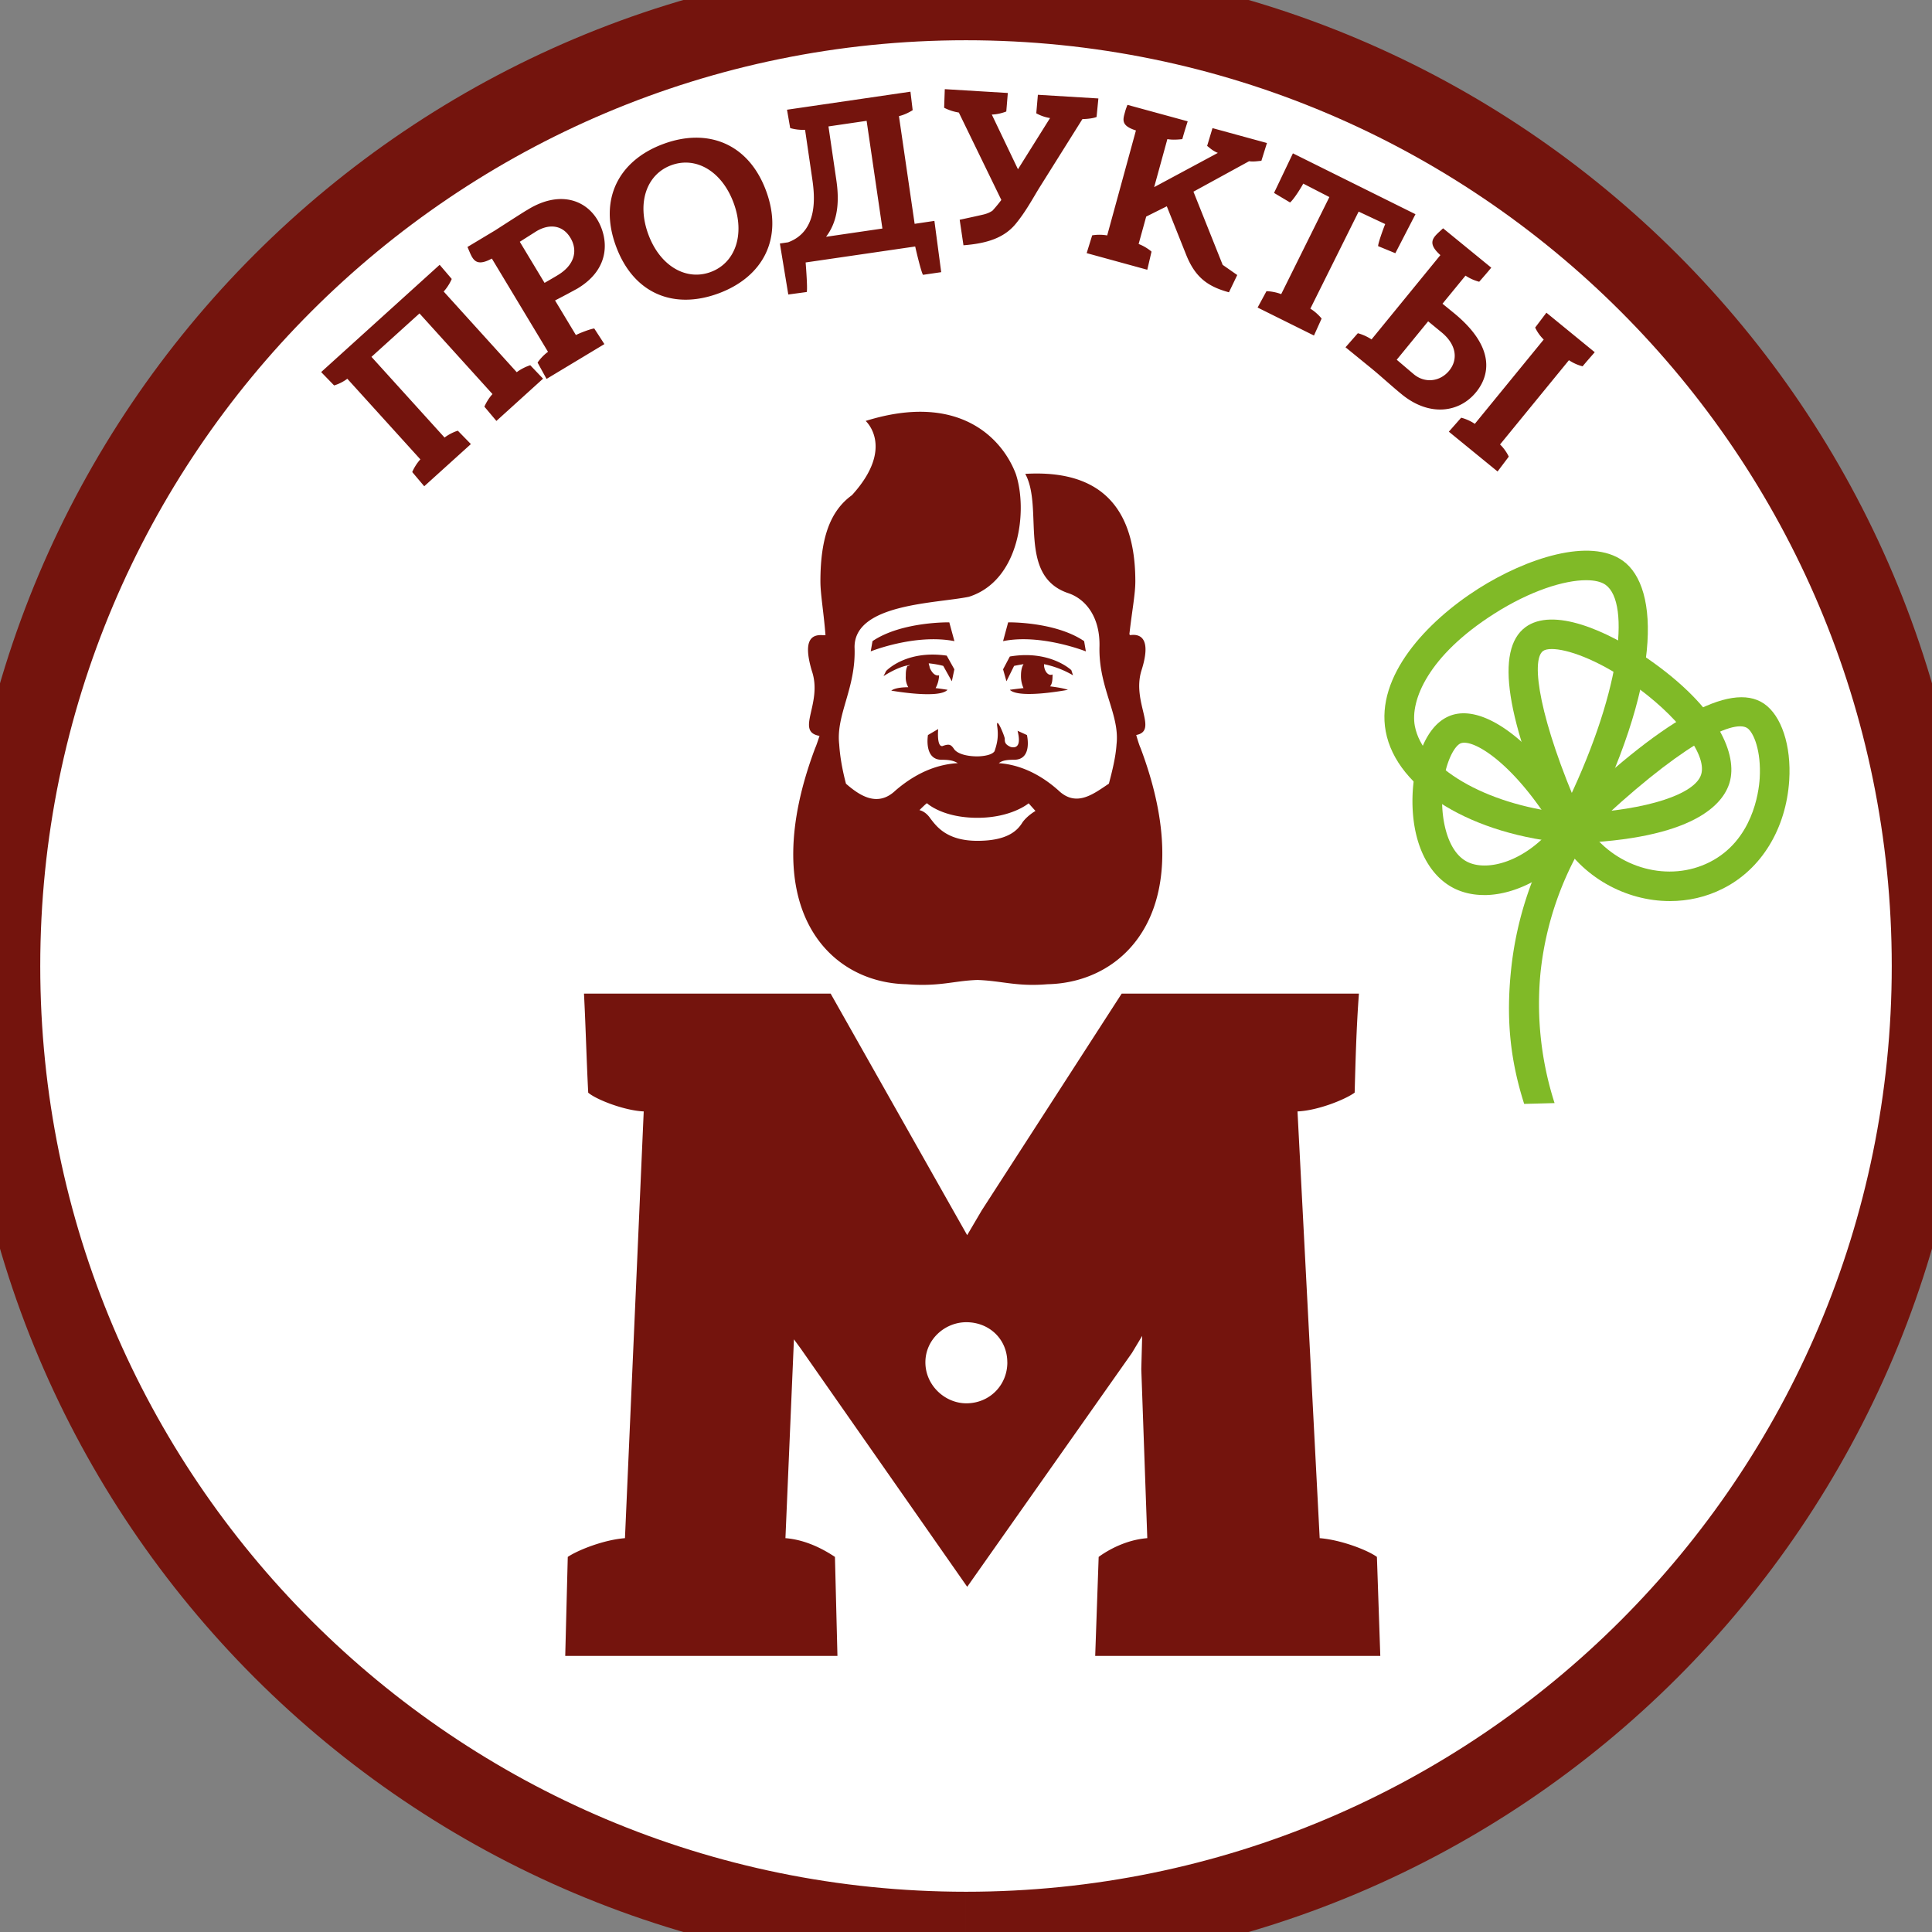 <svg width="48" height="48" fill="none" xmlns="http://www.w3.org/2000/svg"><rect width="100%" height="100%" fill="#808080" stroke="none"/><path d="M0 24C0 10.745 10.745 0 24 0s24 10.745 24 24-10.745 24-24 24S0 37.255 0 24Z" fill="#fff"/><path d="M34.293 41.14H27.21l.086-2.459c.232-.17.678-.424 1.208-.466l-.149-4.2.022-.825-.254.423-4.093 5.811-4.135-5.917-.17-.232-.211 4.94c.529.042.975.296 1.23.466l.062 2.46h-6.763l.063-2.46c.254-.17.89-.424 1.421-.466l.466-10.602c-.488-.022-1.187-.298-1.379-.466-.042-.807-.062-1.634-.105-2.461h6.128l3.032 5.365.36.636.361-.614 3.478-5.387h5.894c-.062.827-.084 1.654-.106 2.46-.232.17-.911.445-1.42.467l.551 10.602c.53.042 1.188.296 1.422.466l.084 2.46Zm-8.27-16.687c-.764.064-1.124-.085-1.739-.106-.593.02-.933.17-1.76.106-2.015-.042-3.732-1.992-2.269-5.873.022-.044.064-.17.106-.297-.615-.107.085-.806-.19-1.612-.234-.784 0-.912.275-.89h.063c-.042-.551-.126-1.018-.126-1.336 0-1.103.254-1.76.784-2.143 1.08-1.187.34-1.844.34-1.844 2.31-.721 3.392.424 3.73 1.315.299.891.108 2.65-1.165 3.054-.827.169-2.841.169-2.841 1.25.042 1.019-.467 1.676-.381 2.417.02.319.084.659.168.977.34.296.785.593 1.23.169.616-.531 1.167-.657 1.548-.68-.105-.063-.211-.084-.403-.084-.445 0-.338-.614-.338-.614l.254-.149s-.042.445.106.423c.17-.062.212-.042.297.086.106.127.36.17.572.17 0 0 .339 0 .425-.128.064-.19.106-.36.064-.636-.022-.233.168.212.19.318 0 .086 0 .148.148.212.17.042.255-.064.17-.402l.233.106s.148.614-.319.614c-.19 0-.296.02-.38.085.338.022.89.148 1.484.679.445.424.869.084 1.251-.17.084-.317.169-.657.19-.976.085-.741-.444-1.398-.424-2.417.022-.741-.338-1.188-.763-1.336-1.294-.424-.615-2.12-1.081-2.968 1.463-.085 2.735.445 2.735 2.672 0 .318-.084.741-.148 1.314l.02.021c.276-.042.53.107.276.891-.232.785.425 1.485-.126 1.59.042.149.084.275.106.319 1.462 3.88-.276 5.831-2.312 5.873Zm-2.311-8.524c-.976-.19-2.079.254-2.079.254l.044-.254c.72-.489 1.908-.467 1.908-.467l.127.467Zm-.277.615s-.148-.043-.36-.064c0 .042.022.064.022.106.064.148.148.212.234.192a.713.713 0 0 1-.086.318c.17.02.296.042.296.042-.21.233-1.398.02-1.398.02.084-.062.255-.084.423-.084a.485.485 0 0 1-.062-.276c0-.084 0-.169.042-.254.042 0 .062-.022.062-.022-.19.022-.423.128-.657.276l.064-.127s.489-.53 1.506-.382l.19.34-.063.297-.213-.382Zm2.291 3.604-.17-.19s-.424.36-1.272.36c-.869 0-1.251-.36-1.251-.36 0-.022-.19.17-.19.17s.148.02.276.212c.148.19.402.55 1.165.55.743 0 .997-.253 1.124-.466.128-.17.318-.276.318-.276Zm-.7 13.7c0-.573-.445-.998-1.018-.998-.53 0-1.017.425-1.017.997 0 .573.488 1.018 1.017 1.018.573 0 1.019-.445 1.019-1.018Zm1.951-17.665s-1.123-.445-2.056-.254l.126-.467s1.167-.022 1.888.467l.043.254Zm-.318.595a2.37 2.37 0 0 0-.72-.277v.043c.021.17.126.254.211.212v.042c0 .128-.021.212-.063.254.17.022.318.044.446.086 0 0-1.21.233-1.444 0 0 0 .149-.022.34-.042a.717.717 0 0 1-.063-.319c0-.106.021-.212.064-.276-.128.02-.235.043-.235.043l-.19.382-.084-.297.168-.318c.998-.17 1.528.339 1.528.339l.042.128ZM10.54 12.081l-.298-.353c.029-.072.104-.21.202-.315L8.629 9.41a1.055 1.055 0 0 1-.328.166l-.322-.332 2.944-2.665.3.351c-.027.07-.103.208-.2.313l1.815 2.004a1.18 1.18 0 0 1 .336-.173l.318.334-1.159 1.05-.298-.354c.029-.071.104-.21.201-.313l-1.814-2.004-1.193 1.079 1.816 2.005c.113-.087.257-.15.33-.17l.324.332-1.159 1.048ZM13.79 7.464l.518.86c.128-.065.38-.156.456-.163l.252.388-1.437.865-.223-.405c.041-.064.142-.185.259-.268L12.22 6.424c-.442.24-.485-.02-.606-.288l.69-.414s.622-.402.764-.488c.02-.01.04-.023.064-.038.763-.458 1.406-.24 1.71.264.263.44.353 1.197-.491 1.706a20.752 20.752 0 0 1-.56.298Zm-.876-1.457.615 1.021s.272-.156.33-.193c.425-.256.498-.619.313-.926-.2-.333-.541-.347-.848-.162l-.41.26ZM15.305 6.12c-.438-1.182.078-2.138 1.175-2.543 1.097-.407 2.116-.018 2.553 1.164.437 1.182-.078 2.14-1.18 2.548-1.107.41-2.111.014-2.548-1.169Zm.803-.296c.29.786.94 1.16 1.549.934.61-.225.86-.931.569-1.718-.291-.786-.935-1.163-1.551-.934-.61.226-.858.932-.567 1.718ZM22.62 2.278l.055.459c-.07.045-.203.117-.341.148l.39 2.676.491-.073.169 1.274-.452.066c-.043-.064-.16-.548-.194-.704l-2.722.397c.013.166.05.662.027.734l-.458.062-.209-1.267.204-.03c.76-.279.659-1.168.602-1.564l-.18-1.231a1.15 1.15 0 0 1-.37-.043l-.079-.456 3.066-.448Zm-1.84 2.207c.093.638-.01 1.073-.257 1.398l1.4-.205-.392-2.676-.948.139.197 1.344ZM23.473 2.215l1.566.095-.038.46c-.076.03-.216.073-.36.076l.65 1.359.797-1.272a1.046 1.046 0 0 1-.342-.118l.04-.46 1.503.091-.045.46c-.07.03-.21.05-.352.053l-1.063 1.695c-.164.265-.333.586-.58.89-.296.372-.738.505-1.312.55l-.094-.634s.626-.134.626-.14a.625.625 0 0 0 .188-.085 3.67 3.67 0 0 0 .221-.267l-1.056-2.172a1.214 1.214 0 0 1-.365-.119l.016-.462ZM28.99 5.125l-.513.256-.188.681c.135.05.264.138.32.19l-.105.45-1.506-.413.137-.442a1.13 1.13 0 0 1 .373.002l.714-2.608c-.392-.125-.32-.276-.264-.486.014-.048.033-.097.053-.15l1.497.409c-.047.147-.093.294-.134.443-.078.007-.23.025-.371-.001l-.328 1.193 1.582-.85c-.133-.055-.193-.119-.266-.174l.133-.442 1.353.37-.138.442c-.08.006-.198.028-.305.01l-1.383.757.726 1.818.362.253-.206.429c-.529-.144-.844-.373-1.07-.95l-.474-1.187ZM31.653 4.793l.469-.983 3.045 1.512-.5.969-.428-.176c0-.076.12-.41.176-.548l-.66-.31-1.2 2.412c.123.073.233.185.28.246l-.19.421-1.4-.695.22-.406c.078 0 .233.02.366.073l1.197-2.412-.649-.334c-.07.13-.243.401-.328.468l-.398-.237ZM37.05 6.65c-.098.12-.198.234-.3.35a1.15 1.15 0 0 1-.34-.152l-.572.698.279.227c1.052.86.891 1.56.555 1.971-.419.513-1.163.613-1.847.052-.218-.177-.539-.468-.693-.594l-.039-.033-.664-.541.306-.349c.075.018.222.073.34.154l1.711-2.095c-.374-.334-.144-.463.067-.666l1.197.978Zm-1.568 1.333-.781.955c.035.028.373.318.422.358.275.232.655.19.883-.089.22-.27.186-.643-.194-.953l-.33-.271Zm.514 2.742.306-.347c.075.017.222.071.339.153l1.712-2.095a1.02 1.02 0 0 1-.212-.298l.279-.369 1.201.982c-.102.116-.204.232-.302.35a1.1 1.1 0 0 1-.339-.152l-1.712 2.094c.105.098.186.233.217.302l-.278.369-1.211-.989Z" fill="#74140D"/><path d="m38.795 20.959-.1-.224c-1.284-2.858-1.552-4.591-.797-5.152.682-.504 2.02.074 3.043.783 1.792 1.243 2.225 2.402 2.032 3.07-.151.526-.863 1.422-3.933 1.516l-.245.007Zm-.24-4.834c-.101 0-.174.016-.22.05-.31.23-.084 1.714.93 4.032 1.639-.082 2.858-.472 3.002-.973.144-.5-.607-1.474-1.745-2.265-.867-.6-1.596-.844-1.967-.844Z" fill="#80BA27"/><path d="m39.244 20.971-.245-.02c-2.425-.2-4.305-1.343-4.571-2.78-.255-1.373 1.02-2.73 2.297-3.543 1.203-.764 2.782-1.277 3.594-.696.923.66.983 3.025-.962 6.82l-.113.22Zm.163-6.556c-.542 0-1.386.26-2.287.835-1.64 1.043-2.087 2.153-1.969 2.786.192 1.033 1.745 1.938 3.663 2.158 1.461-2.938 1.705-5.215 1.076-5.664-.106-.076-.272-.115-.483-.115Z" fill="#80BA27"/><path d="M36.873 22.237c-.26 0-.506-.051-.727-.157-.683-.331-1.076-1.178-1.053-2.27.017-.757.264-1.74.903-2.015.862-.372 2.24.699 3.352 2.603l.12.206-.14.194c-.643.898-1.611 1.44-2.455 1.44Zm-.492-3.784a.243.243 0 0 0-.094.016c-.18.08-.442.593-.458 1.358-.013.585.147 1.353.636 1.59.506.244 1.428-.023 2.12-.86-.91-1.478-1.825-2.104-2.204-2.104Z" fill="#80BA27"/><path d="M41.488 22.387c-1.099 0-2.194-.594-2.779-1.621l-.14-.246.204-.2c2.514-2.449 4.214-3.404 5.05-2.84.436.296.684 1.043.63 1.905-.077 1.202-.69 2.21-1.644 2.69-.417.213-.87.312-1.32.312Zm-1.986-1.748c.687.939 1.965 1.291 2.975.78 1.064-.538 1.22-1.728 1.242-2.08.042-.69-.154-1.145-.307-1.249-.357-.24-1.726.461-3.91 2.55Z" fill="#80BA27"/><path d="M37.868 27.427c-.362-1.136-.447-2.15-.326-3.331a8.669 8.669 0 0 1 1.27-3.698l.624.39a7.936 7.936 0 0 0-1.163 3.382 8.066 8.066 0 0 0 .35 3.236l-.755.02Z" fill="#80BA27"/><path d="M24 47C11.297 47 1 36.703 1 24h-2c0 13.807 11.193 25 25 25v-2Zm23-23c0 12.703-10.297 23-23 23v2c13.807 0 25-11.193 25-25h-2ZM24 1c12.703 0 23 10.297 23 23h2C49 10.193 37.807-1 24-1v2Zm0-2C10.193-1-1 10.193-1 24h2C1 11.297 11.297 1 24 1v-2Z" fill="#74140D"/></svg>